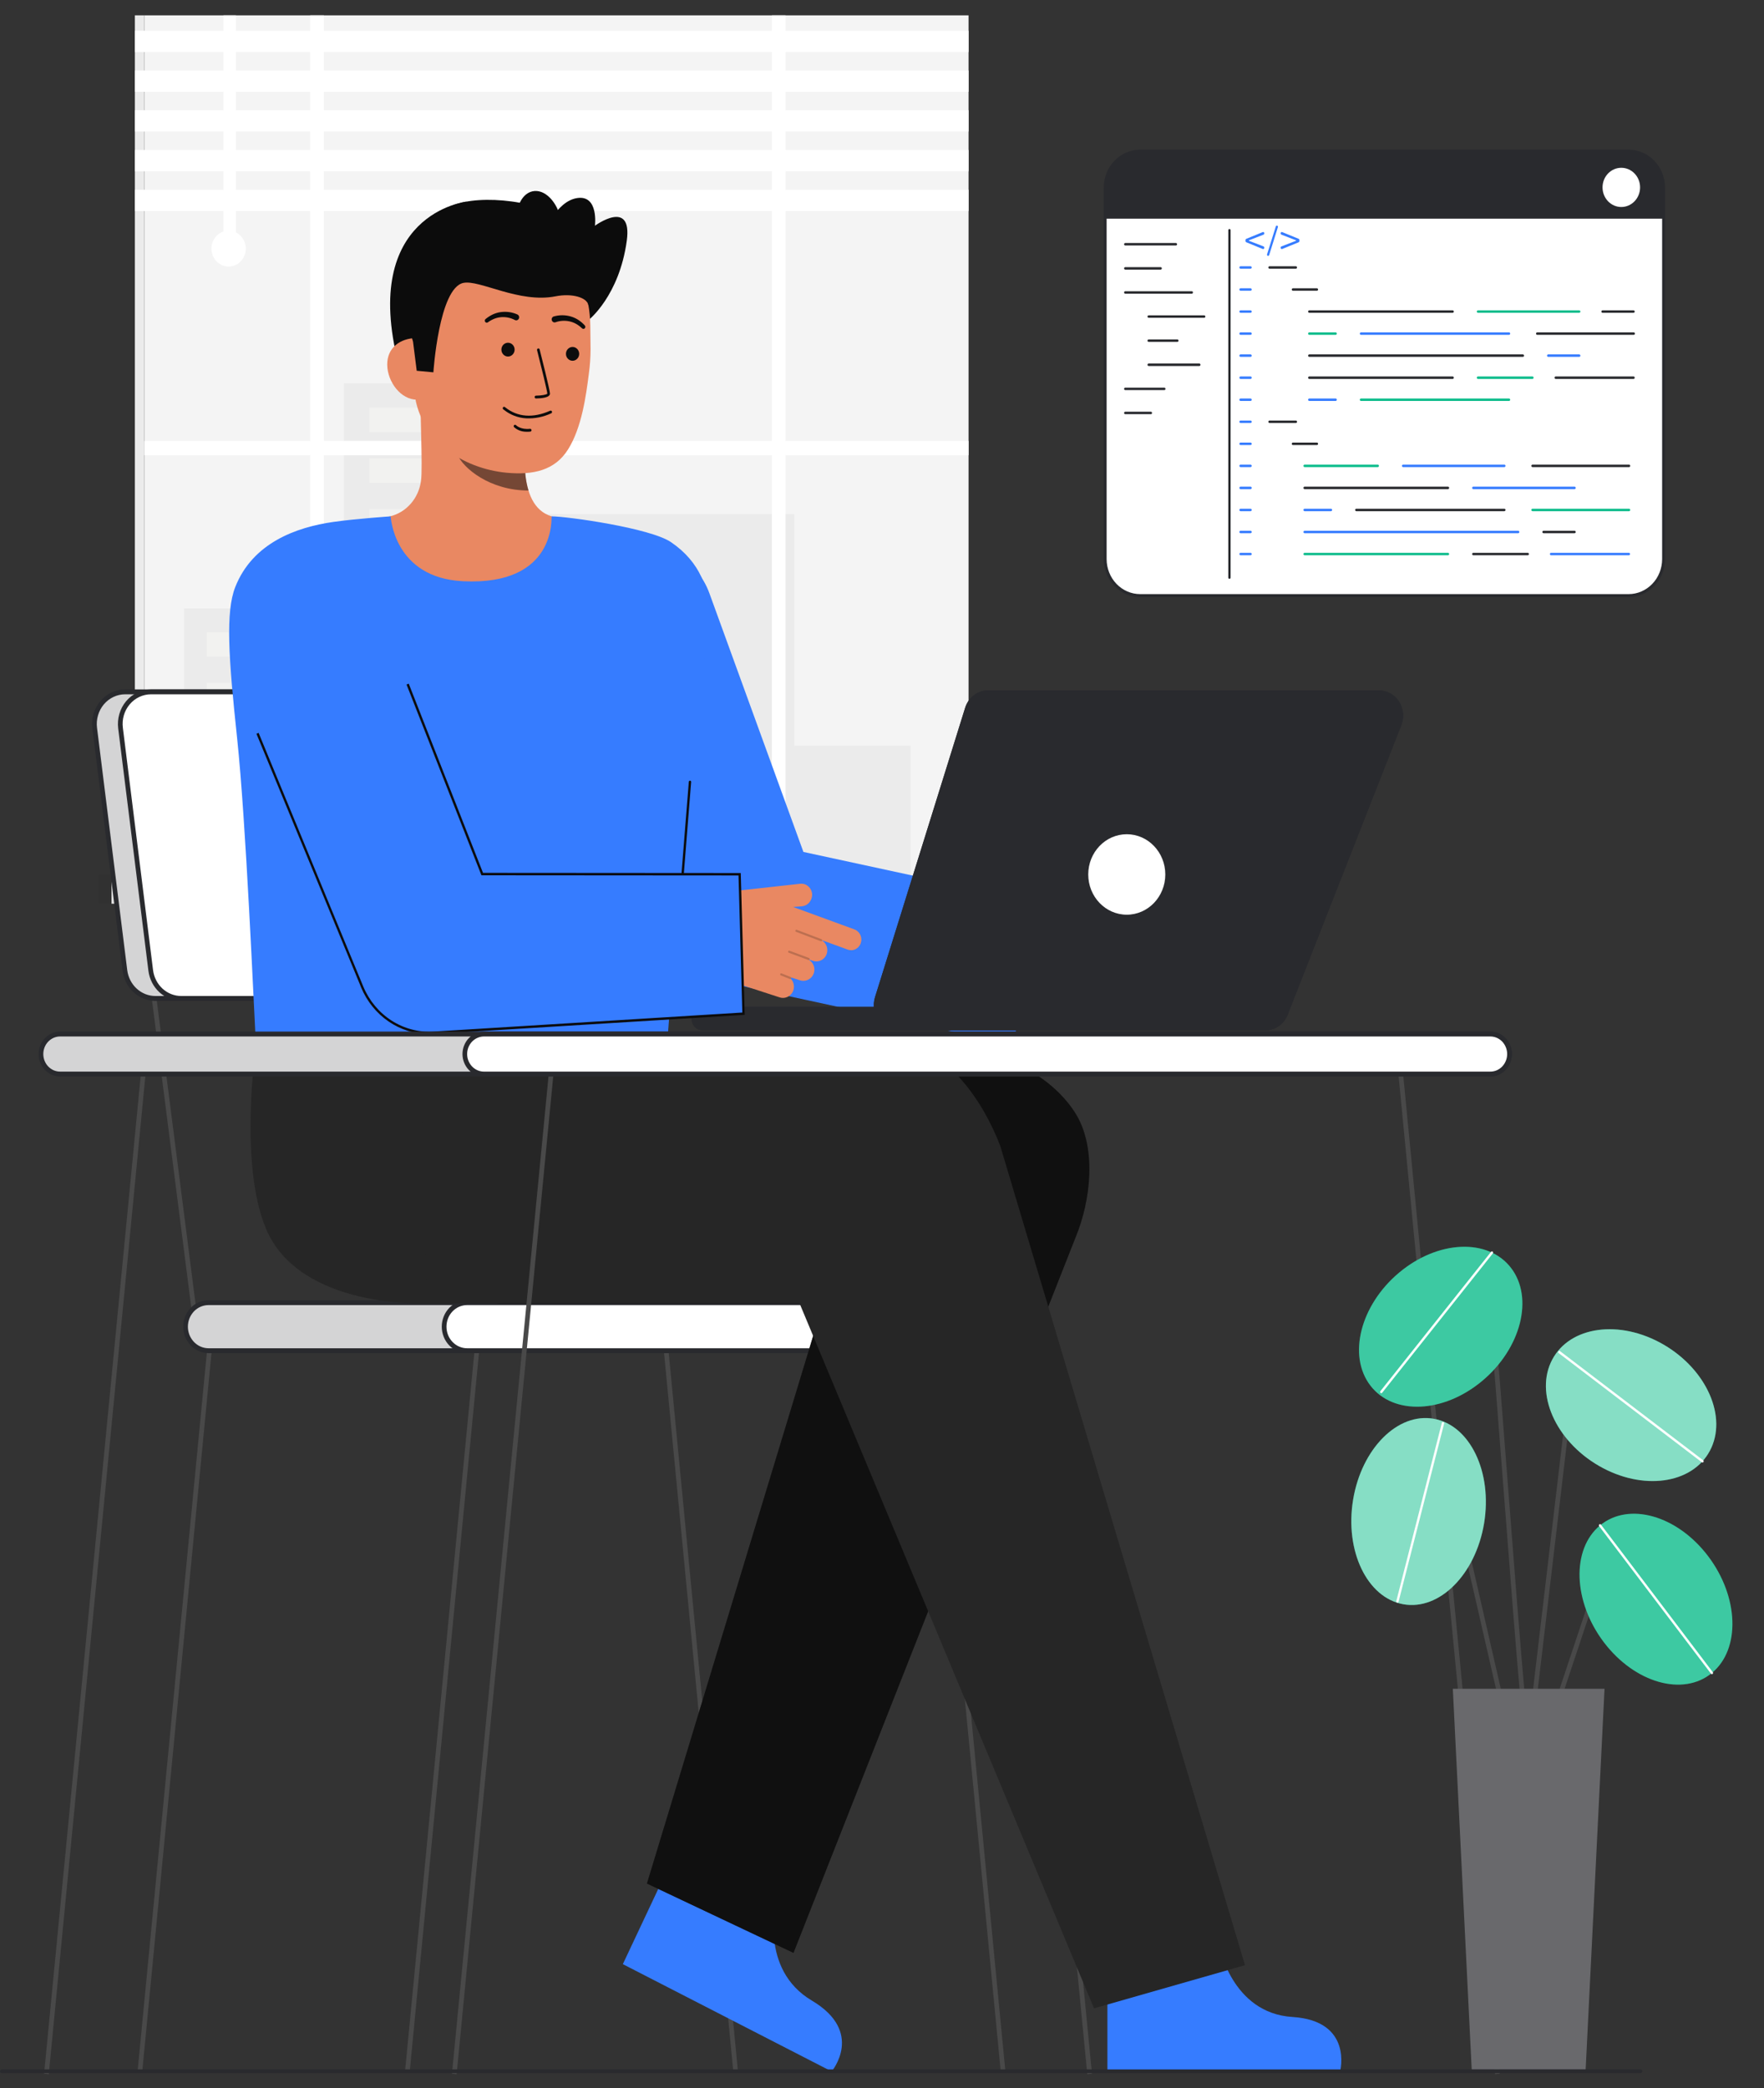<svg width="60" height="71" viewBox="0 0 60 71" fill="none" xmlns="http://www.w3.org/2000/svg">
<rect x="0" y="0" width="60" height="71" fill="#333333" stroke="none"/>
<path d="M55.395 20.252L38.781 20.252C38.465 20.252 38.162 20.121 37.939 19.888C37.716 19.654 37.59 19.338 37.59 19.009V6.384C37.59 6.054 37.716 5.738 37.939 5.505C38.162 5.272 38.465 5.141 38.78 5.141L55.395 5.141C55.711 5.141 56.013 5.272 56.237 5.505C56.46 5.738 56.585 6.054 56.585 6.384V19.009C56.585 19.338 56.46 19.654 56.236 19.888C56.013 20.121 55.71 20.252 55.395 20.252Z" fill="white"/>
<path d="M37.541 19.009V6.383C37.541 6.04 37.671 5.711 37.904 5.468C38.136 5.226 38.452 5.089 38.78 5.089H55.395C55.724 5.089 56.039 5.226 56.272 5.468C56.504 5.711 56.635 6.04 56.635 6.383V19.009C56.635 19.179 56.603 19.347 56.541 19.504C56.478 19.661 56.387 19.804 56.272 19.924C56.157 20.044 56.02 20.14 55.869 20.205C55.719 20.27 55.557 20.303 55.395 20.303H38.781C38.618 20.303 38.457 20.27 38.306 20.205C38.156 20.14 38.019 20.044 37.904 19.924C37.789 19.804 37.697 19.661 37.635 19.504C37.573 19.347 37.541 19.179 37.541 19.009ZM38.78 5.193C38.478 5.193 38.188 5.319 37.974 5.542C37.76 5.765 37.64 6.068 37.64 6.383V19.009C37.64 19.325 37.761 19.628 37.974 19.851C38.188 20.074 38.479 20.2 38.781 20.2H55.395C55.697 20.2 55.987 20.074 56.201 19.851C56.415 19.628 56.535 19.325 56.535 19.009V6.383C56.535 6.068 56.415 5.765 56.202 5.542C55.988 5.318 55.698 5.193 55.395 5.193H38.78Z" fill="#292A2E"/>
<path d="M37.59 6.383V7.435H56.585V6.383C56.585 6.054 56.46 5.738 56.236 5.505C56.013 5.272 55.711 5.141 55.395 5.141H38.78C38.624 5.141 38.469 5.173 38.325 5.236C38.181 5.298 38.049 5.389 37.939 5.505C37.828 5.62 37.741 5.757 37.681 5.908C37.621 6.059 37.59 6.22 37.59 6.383Z" fill="#292A2E"/>
<path d="M44.077 9.136H43.181C43.17 9.136 43.16 9.131 43.153 9.124C43.145 9.116 43.141 9.105 43.141 9.094C43.141 9.083 43.145 9.073 43.153 9.065C43.16 9.057 43.17 9.053 43.181 9.053H44.077C44.088 9.053 44.098 9.057 44.105 9.065C44.113 9.073 44.117 9.083 44.117 9.094C44.117 9.105 44.113 9.116 44.105 9.124C44.098 9.131 44.088 9.136 44.077 9.136Z" fill="#292A2E"/>
<path d="M42.535 9.136H42.196C42.185 9.136 42.175 9.131 42.167 9.124C42.16 9.116 42.156 9.105 42.156 9.094C42.156 9.083 42.16 9.073 42.167 9.065C42.175 9.057 42.185 9.053 42.196 9.053H42.535C42.545 9.053 42.555 9.057 42.563 9.065C42.57 9.073 42.575 9.083 42.575 9.094C42.575 9.105 42.57 9.116 42.563 9.124C42.555 9.131 42.545 9.136 42.535 9.136Z" fill="#367CFF"/>
<path d="M42.535 9.885H42.196C42.185 9.885 42.175 9.881 42.167 9.873C42.16 9.865 42.156 9.855 42.156 9.844C42.156 9.833 42.16 9.822 42.167 9.814C42.175 9.806 42.185 9.802 42.196 9.802H42.535C42.545 9.802 42.555 9.806 42.563 9.814C42.57 9.822 42.575 9.833 42.575 9.844C42.575 9.855 42.57 9.865 42.563 9.873C42.555 9.881 42.545 9.885 42.535 9.885Z" fill="#367CFF"/>
<path d="M42.535 10.635H42.196C42.185 10.635 42.175 10.63 42.167 10.622C42.16 10.615 42.156 10.604 42.156 10.593C42.156 10.582 42.16 10.572 42.167 10.564C42.175 10.556 42.185 10.552 42.196 10.552H42.535C42.545 10.552 42.555 10.556 42.563 10.564C42.57 10.572 42.575 10.582 42.575 10.593C42.575 10.604 42.57 10.615 42.563 10.622C42.555 10.63 42.545 10.635 42.535 10.635Z" fill="#367CFF"/>
<path d="M42.535 11.384H42.196C42.185 11.384 42.175 11.38 42.167 11.372C42.16 11.364 42.156 11.354 42.156 11.342C42.156 11.332 42.16 11.321 42.167 11.313C42.175 11.305 42.185 11.301 42.196 11.301H42.535C42.545 11.301 42.555 11.305 42.563 11.313C42.57 11.321 42.575 11.332 42.575 11.342C42.575 11.354 42.57 11.364 42.563 11.372C42.555 11.38 42.545 11.384 42.535 11.384Z" fill="#367CFF"/>
<path d="M42.535 12.133H42.196C42.185 12.133 42.175 12.129 42.167 12.121C42.16 12.114 42.156 12.103 42.156 12.092C42.156 12.081 42.16 12.07 42.167 12.063C42.175 12.055 42.185 12.05 42.196 12.05H42.535C42.545 12.05 42.555 12.055 42.563 12.063C42.57 12.07 42.575 12.081 42.575 12.092C42.575 12.103 42.57 12.114 42.563 12.121C42.555 12.129 42.545 12.133 42.535 12.133Z" fill="#367CFF"/>
<path d="M42.535 12.883H42.196C42.185 12.883 42.175 12.879 42.167 12.871C42.16 12.863 42.156 12.852 42.156 12.841C42.156 12.83 42.16 12.82 42.167 12.812C42.175 12.804 42.185 12.8 42.196 12.8H42.535C42.545 12.8 42.555 12.804 42.563 12.812C42.57 12.82 42.575 12.83 42.575 12.841C42.575 12.852 42.57 12.863 42.563 12.871C42.555 12.879 42.545 12.883 42.535 12.883Z" fill="#367CFF"/>
<path d="M42.535 13.632H42.196C42.185 13.632 42.175 13.628 42.167 13.62C42.16 13.612 42.156 13.602 42.156 13.591C42.156 13.58 42.16 13.569 42.167 13.561C42.175 13.554 42.185 13.549 42.196 13.549H42.535C42.545 13.549 42.555 13.554 42.563 13.561C42.57 13.569 42.575 13.58 42.575 13.591C42.575 13.602 42.57 13.612 42.563 13.62C42.555 13.628 42.545 13.632 42.535 13.632Z" fill="#367CFF"/>
<path d="M42.535 14.382H42.196C42.185 14.382 42.175 14.377 42.167 14.37C42.16 14.362 42.156 14.351 42.156 14.34C42.156 14.329 42.16 14.319 42.167 14.311C42.175 14.303 42.185 14.299 42.196 14.299H42.535C42.545 14.299 42.555 14.303 42.563 14.311C42.57 14.319 42.575 14.329 42.575 14.34C42.575 14.351 42.57 14.362 42.563 14.37C42.555 14.377 42.545 14.382 42.535 14.382Z" fill="#367CFF"/>
<path d="M42.535 15.131H42.196C42.185 15.131 42.175 15.127 42.167 15.119C42.16 15.111 42.156 15.101 42.156 15.09C42.156 15.079 42.16 15.068 42.167 15.06C42.175 15.053 42.185 15.048 42.196 15.048H42.535C42.545 15.048 42.555 15.053 42.563 15.06C42.57 15.068 42.575 15.079 42.575 15.09C42.575 15.101 42.57 15.111 42.563 15.119C42.555 15.127 42.545 15.131 42.535 15.131Z" fill="#367CFF"/>
<path d="M42.535 15.881H42.196C42.185 15.881 42.175 15.876 42.167 15.868C42.16 15.861 42.156 15.85 42.156 15.839C42.156 15.828 42.16 15.818 42.167 15.81C42.175 15.802 42.185 15.798 42.196 15.798H42.535C42.545 15.798 42.555 15.802 42.563 15.81C42.57 15.818 42.575 15.828 42.575 15.839C42.575 15.85 42.57 15.861 42.563 15.868C42.555 15.876 42.545 15.881 42.535 15.881Z" fill="#367CFF"/>
<path d="M42.535 16.63H42.196C42.185 16.63 42.175 16.626 42.167 16.618C42.16 16.61 42.156 16.6 42.156 16.589C42.156 16.578 42.16 16.567 42.167 16.559C42.175 16.551 42.185 16.547 42.196 16.547H42.535C42.545 16.547 42.555 16.551 42.563 16.559C42.57 16.567 42.575 16.578 42.575 16.589C42.575 16.6 42.57 16.61 42.563 16.618C42.555 16.626 42.545 16.63 42.535 16.63Z" fill="#367CFF"/>
<path d="M42.535 17.38H42.196C42.185 17.38 42.175 17.375 42.167 17.367C42.16 17.36 42.156 17.349 42.156 17.338C42.156 17.327 42.16 17.317 42.167 17.309C42.175 17.301 42.185 17.297 42.196 17.297H42.535C42.545 17.297 42.555 17.301 42.563 17.309C42.57 17.317 42.575 17.327 42.575 17.338C42.575 17.349 42.57 17.36 42.563 17.367C42.555 17.375 42.545 17.38 42.535 17.38Z" fill="#367CFF"/>
<path d="M42.535 18.129H42.196C42.185 18.129 42.175 18.125 42.167 18.117C42.16 18.109 42.156 18.099 42.156 18.087C42.156 18.076 42.16 18.066 42.167 18.058C42.175 18.05 42.185 18.046 42.196 18.046H42.535C42.545 18.046 42.555 18.05 42.563 18.058C42.57 18.066 42.575 18.076 42.575 18.087C42.575 18.099 42.57 18.109 42.563 18.117C42.555 18.125 42.545 18.129 42.535 18.129Z" fill="#367CFF"/>
<path d="M42.535 18.879H42.196C42.185 18.879 42.175 18.874 42.167 18.866C42.16 18.859 42.156 18.848 42.156 18.837C42.156 18.826 42.16 18.815 42.167 18.808C42.175 18.8 42.185 18.796 42.196 18.796H42.535C42.545 18.796 42.555 18.8 42.563 18.808C42.57 18.815 42.575 18.826 42.575 18.837C42.575 18.848 42.57 18.859 42.563 18.866C42.555 18.874 42.545 18.879 42.535 18.879Z" fill="#367CFF"/>
<path d="M44.794 9.885H43.977C43.966 9.885 43.956 9.881 43.949 9.873C43.941 9.865 43.937 9.855 43.937 9.844C43.937 9.833 43.941 9.822 43.949 9.814C43.956 9.806 43.966 9.802 43.977 9.802H44.794C44.804 9.802 44.814 9.806 44.822 9.814C44.829 9.822 44.833 9.833 44.833 9.844C44.833 9.855 44.829 9.865 44.822 9.873C44.814 9.881 44.804 9.885 44.794 9.885Z" fill="#292A2E"/>
<path d="M44.077 14.382H43.181C43.17 14.382 43.16 14.377 43.153 14.37C43.145 14.362 43.141 14.351 43.141 14.34C43.141 14.329 43.145 14.319 43.153 14.311C43.16 14.303 43.17 14.299 43.181 14.299H44.077C44.088 14.299 44.098 14.303 44.105 14.311C44.113 14.319 44.117 14.329 44.117 14.34C44.117 14.351 44.113 14.362 44.105 14.37C44.098 14.377 44.088 14.382 44.077 14.382Z" fill="#292A2E"/>
<path d="M44.794 15.131H43.977C43.966 15.131 43.956 15.127 43.949 15.119C43.941 15.111 43.937 15.101 43.937 15.09C43.937 15.079 43.941 15.068 43.949 15.06C43.956 15.053 43.966 15.048 43.977 15.048H44.794C44.804 15.048 44.814 15.053 44.822 15.06C44.829 15.068 44.833 15.079 44.833 15.09C44.833 15.101 44.829 15.111 44.822 15.119C44.814 15.127 44.804 15.131 44.794 15.131Z" fill="#292A2E"/>
<path d="M49.41 10.635H44.534C44.523 10.635 44.513 10.63 44.506 10.622C44.498 10.615 44.494 10.604 44.494 10.593C44.494 10.582 44.498 10.572 44.506 10.564C44.513 10.556 44.523 10.552 44.534 10.552H49.41C49.42 10.552 49.431 10.556 49.438 10.564C49.446 10.572 49.45 10.582 49.45 10.593C49.45 10.604 49.446 10.615 49.438 10.622C49.431 10.63 49.42 10.635 49.41 10.635Z" fill="#292A2E"/>
<path d="M53.715 10.635H50.272C50.261 10.635 50.251 10.63 50.244 10.622C50.236 10.615 50.232 10.604 50.232 10.593C50.232 10.582 50.236 10.572 50.244 10.564C50.251 10.556 50.261 10.552 50.272 10.552H53.715C53.725 10.552 53.736 10.556 53.743 10.564C53.751 10.572 53.755 10.582 53.755 10.593C53.755 10.604 53.751 10.615 53.743 10.622C53.736 10.63 53.725 10.635 53.715 10.635Z" fill="#0CBC8B"/>
<path d="M55.563 10.635H54.508C54.497 10.635 54.487 10.63 54.479 10.622C54.472 10.615 54.468 10.604 54.468 10.593C54.468 10.582 54.472 10.572 54.479 10.564C54.487 10.556 54.497 10.552 54.508 10.552H55.563C55.574 10.552 55.584 10.556 55.591 10.564C55.599 10.572 55.603 10.582 55.603 10.593C55.603 10.604 55.599 10.615 55.591 10.622C55.584 10.63 55.574 10.635 55.563 10.635Z" fill="#292A2E"/>
<path d="M51.798 12.133H44.534C44.523 12.133 44.513 12.129 44.506 12.121C44.498 12.114 44.494 12.103 44.494 12.092C44.494 12.081 44.498 12.07 44.506 12.063C44.513 12.055 44.523 12.05 44.534 12.05H51.798C51.808 12.05 51.819 12.055 51.826 12.063C51.833 12.07 51.838 12.081 51.838 12.092C51.838 12.103 51.833 12.114 51.826 12.121C51.819 12.129 51.808 12.133 51.798 12.133Z" fill="#292A2E"/>
<path d="M53.715 12.133H52.66C52.649 12.133 52.639 12.129 52.632 12.121C52.624 12.114 52.62 12.103 52.62 12.092C52.62 12.081 52.624 12.07 52.632 12.063C52.639 12.055 52.649 12.05 52.66 12.05H53.715C53.726 12.05 53.736 12.055 53.743 12.063C53.751 12.07 53.755 12.081 53.755 12.092C53.755 12.103 53.751 12.114 53.743 12.121C53.736 12.129 53.726 12.133 53.715 12.133Z" fill="#367CFF"/>
<path d="M45.43 11.384H44.534C44.523 11.384 44.513 11.38 44.506 11.372C44.498 11.364 44.494 11.354 44.494 11.342C44.494 11.332 44.498 11.321 44.506 11.313C44.513 11.305 44.523 11.301 44.534 11.301H45.43C45.441 11.301 45.451 11.305 45.458 11.313C45.466 11.321 45.47 11.332 45.47 11.342C45.47 11.354 45.466 11.364 45.458 11.372C45.451 11.38 45.441 11.384 45.43 11.384Z" fill="#0CBC8B"/>
<path d="M51.327 11.384H46.292C46.282 11.384 46.272 11.38 46.264 11.372C46.257 11.364 46.252 11.354 46.252 11.342C46.252 11.332 46.257 11.321 46.264 11.313C46.272 11.305 46.282 11.301 46.292 11.301H51.327C51.338 11.301 51.348 11.305 51.355 11.313C51.363 11.321 51.367 11.332 51.367 11.342C51.367 11.354 51.363 11.364 51.355 11.372C51.348 11.38 51.338 11.384 51.327 11.384Z" fill="#367CFF"/>
<path d="M55.57 11.384H52.286C52.275 11.384 52.265 11.38 52.258 11.372C52.25 11.364 52.246 11.354 52.246 11.342C52.246 11.332 52.25 11.321 52.258 11.313C52.265 11.305 52.275 11.301 52.286 11.301H55.57C55.58 11.301 55.59 11.305 55.598 11.313C55.605 11.321 55.61 11.332 55.61 11.342C55.61 11.354 55.605 11.364 55.598 11.372C55.59 11.38 55.58 11.384 55.57 11.384H55.57Z" fill="#292A2E"/>
<path d="M49.41 12.883H44.534C44.523 12.883 44.513 12.879 44.506 12.871C44.498 12.863 44.494 12.852 44.494 12.841C44.494 12.83 44.498 12.82 44.506 12.812C44.513 12.804 44.523 12.8 44.534 12.8H49.41C49.42 12.8 49.431 12.804 49.438 12.812C49.446 12.82 49.45 12.83 49.45 12.841C49.45 12.852 49.446 12.863 49.438 12.871C49.431 12.879 49.42 12.883 49.41 12.883Z" fill="#292A2E"/>
<path d="M52.123 12.883H50.272C50.261 12.883 50.251 12.879 50.244 12.871C50.236 12.863 50.232 12.852 50.232 12.841C50.232 12.83 50.236 12.82 50.244 12.812C50.251 12.804 50.261 12.8 50.272 12.8H52.123C52.134 12.8 52.144 12.804 52.151 12.812C52.159 12.82 52.163 12.83 52.163 12.841C52.163 12.852 52.159 12.863 52.151 12.871C52.144 12.879 52.134 12.883 52.123 12.883Z" fill="#0CBC8B"/>
<path d="M55.563 12.883H52.916C52.905 12.883 52.895 12.879 52.887 12.871C52.88 12.863 52.876 12.852 52.876 12.841C52.876 12.83 52.88 12.82 52.887 12.812C52.895 12.804 52.905 12.8 52.916 12.8H55.563C55.573 12.8 55.584 12.804 55.591 12.812C55.598 12.82 55.603 12.83 55.603 12.841C55.603 12.852 55.598 12.863 55.591 12.871C55.584 12.879 55.573 12.883 55.563 12.883Z" fill="#292A2E"/>
<path d="M45.43 13.632H44.534C44.523 13.632 44.513 13.628 44.506 13.62C44.498 13.612 44.494 13.602 44.494 13.591C44.494 13.58 44.498 13.569 44.506 13.561C44.513 13.554 44.523 13.549 44.534 13.549H45.43C45.441 13.549 45.451 13.554 45.458 13.561C45.466 13.569 45.47 13.58 45.47 13.591C45.47 13.602 45.466 13.612 45.458 13.62C45.451 13.628 45.441 13.632 45.43 13.632Z" fill="#367CFF"/>
<path d="M51.327 13.632H46.292C46.282 13.632 46.272 13.628 46.264 13.62C46.257 13.612 46.252 13.602 46.252 13.591C46.252 13.58 46.257 13.569 46.264 13.561C46.272 13.554 46.282 13.549 46.292 13.549H51.327C51.338 13.549 51.348 13.554 51.355 13.561C51.363 13.569 51.367 13.58 51.367 13.591C51.367 13.602 51.363 13.612 51.355 13.62C51.348 13.628 51.338 13.632 51.327 13.632Z" fill="#0CBC8B"/>
<path d="M49.251 16.63H44.375C44.364 16.63 44.354 16.626 44.347 16.618C44.339 16.61 44.335 16.6 44.335 16.589C44.335 16.578 44.339 16.567 44.347 16.559C44.354 16.551 44.364 16.547 44.375 16.547H49.251C49.261 16.547 49.272 16.551 49.279 16.559C49.286 16.567 49.291 16.578 49.291 16.589C49.291 16.6 49.286 16.61 49.279 16.618C49.272 16.626 49.261 16.63 49.251 16.63Z" fill="#292A2E"/>
<path d="M53.556 16.63H50.113C50.102 16.63 50.092 16.626 50.084 16.618C50.077 16.61 50.073 16.6 50.073 16.589C50.073 16.578 50.077 16.567 50.084 16.559C50.092 16.551 50.102 16.547 50.113 16.547H53.556C53.566 16.547 53.577 16.551 53.584 16.559C53.591 16.567 53.596 16.578 53.596 16.589C53.596 16.6 53.591 16.61 53.584 16.618C53.577 16.626 53.566 16.63 53.556 16.63Z" fill="#367CFF"/>
<path d="M46.863 15.881H44.375C44.364 15.881 44.354 15.876 44.347 15.868C44.339 15.861 44.335 15.85 44.335 15.839C44.335 15.828 44.339 15.818 44.347 15.81C44.354 15.802 44.364 15.798 44.375 15.798H46.863C46.873 15.798 46.884 15.802 46.891 15.81C46.899 15.818 46.903 15.828 46.903 15.839C46.903 15.85 46.899 15.861 46.891 15.868C46.884 15.876 46.873 15.881 46.863 15.881Z" fill="#0CBC8B"/>
<path d="M51.168 15.881H47.725C47.714 15.881 47.704 15.876 47.697 15.868C47.689 15.861 47.685 15.85 47.685 15.839C47.685 15.828 47.689 15.818 47.697 15.81C47.704 15.802 47.714 15.798 47.725 15.798H51.168C51.179 15.798 51.189 15.802 51.196 15.81C51.204 15.818 51.208 15.828 51.208 15.839C51.208 15.85 51.204 15.861 51.196 15.868C51.189 15.876 51.179 15.881 51.168 15.881Z" fill="#367CFF"/>
<path d="M55.411 15.881H52.127C52.116 15.881 52.106 15.876 52.098 15.868C52.091 15.861 52.087 15.85 52.087 15.839C52.087 15.828 52.091 15.818 52.098 15.81C52.106 15.802 52.116 15.798 52.127 15.798H55.411C55.421 15.798 55.431 15.802 55.439 15.81C55.446 15.818 55.45 15.828 55.45 15.839C55.45 15.85 55.446 15.861 55.439 15.868C55.431 15.876 55.421 15.881 55.411 15.881H55.411Z" fill="#292A2E"/>
<path d="M51.639 18.129H44.375C44.364 18.129 44.354 18.125 44.347 18.117C44.339 18.109 44.335 18.099 44.335 18.088C44.335 18.077 44.339 18.066 44.347 18.058C44.354 18.05 44.364 18.046 44.375 18.046H51.639C51.649 18.046 51.659 18.05 51.667 18.058C51.674 18.066 51.678 18.077 51.678 18.088C51.678 18.099 51.674 18.109 51.667 18.117C51.659 18.125 51.649 18.129 51.639 18.129Z" fill="#367CFF"/>
<path d="M53.556 18.129H52.501C52.49 18.129 52.48 18.125 52.472 18.117C52.465 18.109 52.461 18.099 52.461 18.088C52.461 18.077 52.465 18.066 52.472 18.058C52.48 18.05 52.49 18.046 52.501 18.046H53.556C53.566 18.046 53.577 18.05 53.584 18.058C53.592 18.066 53.596 18.077 53.596 18.088C53.596 18.099 53.592 18.109 53.584 18.117C53.577 18.125 53.566 18.129 53.556 18.129Z" fill="#292A2E"/>
<path d="M45.271 17.38H44.375C44.364 17.38 44.354 17.375 44.347 17.367C44.339 17.36 44.335 17.349 44.335 17.338C44.335 17.327 44.339 17.317 44.347 17.309C44.354 17.301 44.364 17.297 44.375 17.297H45.271C45.282 17.297 45.292 17.301 45.299 17.309C45.307 17.317 45.311 17.327 45.311 17.338C45.311 17.349 45.307 17.36 45.299 17.367C45.292 17.375 45.282 17.38 45.271 17.38Z" fill="#367CFF"/>
<path d="M51.168 17.38H46.133C46.122 17.38 46.112 17.375 46.105 17.367C46.097 17.36 46.093 17.349 46.093 17.338C46.093 17.327 46.097 17.317 46.105 17.309C46.112 17.301 46.122 17.297 46.133 17.297H51.168C51.178 17.297 51.189 17.301 51.196 17.309C51.204 17.317 51.208 17.327 51.208 17.338C51.208 17.349 51.204 17.36 51.196 17.367C51.189 17.375 51.178 17.38 51.168 17.38Z" fill="#292A2E"/>
<path d="M55.411 17.38H52.127C52.116 17.38 52.106 17.375 52.098 17.367C52.091 17.36 52.087 17.349 52.087 17.338C52.087 17.327 52.091 17.317 52.098 17.309C52.106 17.301 52.116 17.297 52.127 17.297H55.411C55.421 17.297 55.431 17.301 55.439 17.309C55.446 17.317 55.45 17.327 55.45 17.338C55.45 17.349 55.446 17.36 55.439 17.367C55.431 17.375 55.421 17.38 55.411 17.38H55.411Z" fill="#0CBC8B"/>
<path d="M49.251 18.879H44.375C44.364 18.879 44.354 18.874 44.347 18.866C44.339 18.859 44.335 18.848 44.335 18.837C44.335 18.826 44.339 18.815 44.347 18.808C44.354 18.8 44.364 18.796 44.375 18.796H49.251C49.261 18.796 49.272 18.8 49.279 18.808C49.286 18.815 49.291 18.826 49.291 18.837C49.291 18.848 49.286 18.859 49.279 18.866C49.272 18.874 49.261 18.879 49.251 18.879Z" fill="#0CBC8B"/>
<path d="M51.964 18.879H50.113C50.102 18.879 50.092 18.874 50.084 18.866C50.077 18.859 50.073 18.848 50.073 18.837C50.073 18.826 50.077 18.815 50.084 18.808C50.092 18.8 50.102 18.796 50.113 18.796H51.964C51.974 18.796 51.985 18.8 51.992 18.808C51.999 18.815 52.004 18.826 52.004 18.837C52.004 18.848 51.999 18.859 51.992 18.866C51.985 18.874 51.974 18.879 51.964 18.879Z" fill="#292A2E"/>
<path d="M55.404 18.879H52.756C52.746 18.879 52.736 18.874 52.728 18.866C52.721 18.859 52.717 18.848 52.717 18.837C52.717 18.826 52.721 18.815 52.728 18.808C52.736 18.8 52.746 18.796 52.756 18.796H55.404C55.414 18.796 55.424 18.8 55.432 18.808C55.439 18.815 55.444 18.826 55.444 18.837C55.444 18.848 55.439 18.859 55.432 18.866C55.424 18.874 55.414 18.879 55.404 18.879Z" fill="#367CFF"/>
<path d="M41.817 19.68C41.807 19.68 41.797 19.676 41.789 19.668C41.782 19.661 41.778 19.65 41.778 19.639V7.827C41.778 7.816 41.782 7.806 41.789 7.798C41.797 7.79 41.807 7.786 41.817 7.786C41.828 7.786 41.838 7.79 41.846 7.798C41.853 7.806 41.857 7.816 41.857 7.827V19.639C41.857 19.65 41.853 19.661 41.846 19.668C41.838 19.676 41.828 19.68 41.817 19.68Z" fill="#292A2E"/>
<path d="M55.146 7.038C55.499 7.038 55.785 6.739 55.785 6.371C55.785 6.003 55.499 5.705 55.146 5.705C54.793 5.705 54.508 6.003 54.508 6.371C54.508 6.739 54.793 7.038 55.146 7.038Z" fill="white"/>
<path d="M39.997 8.346H38.274C38.263 8.346 38.253 8.342 38.245 8.334C38.238 8.326 38.234 8.316 38.234 8.305C38.234 8.294 38.238 8.283 38.245 8.275C38.253 8.268 38.263 8.263 38.274 8.263H39.997C40.008 8.263 40.018 8.268 40.025 8.275C40.033 8.283 40.037 8.294 40.037 8.305C40.037 8.316 40.033 8.326 40.025 8.334C40.018 8.342 40.008 8.346 39.997 8.346Z" fill="#292A2E"/>
<path d="M39.478 9.166H38.274C38.263 9.166 38.253 9.161 38.245 9.154C38.238 9.146 38.234 9.135 38.234 9.124C38.234 9.113 38.238 9.103 38.245 9.095C38.253 9.087 38.263 9.083 38.274 9.083H39.478C39.488 9.083 39.498 9.087 39.506 9.095C39.514 9.103 39.518 9.113 39.518 9.124C39.518 9.135 39.514 9.146 39.506 9.154C39.498 9.161 39.488 9.166 39.478 9.166Z" fill="#292A2E"/>
<path d="M40.537 9.985H38.274C38.263 9.985 38.253 9.981 38.245 9.973C38.238 9.965 38.234 9.955 38.234 9.944C38.234 9.933 38.238 9.922 38.245 9.914C38.253 9.906 38.263 9.902 38.274 9.902H40.537C40.547 9.902 40.557 9.906 40.565 9.914C40.572 9.922 40.577 9.933 40.577 9.944C40.577 9.955 40.572 9.965 40.565 9.973C40.557 9.981 40.547 9.985 40.537 9.985Z" fill="#292A2E"/>
<path d="M40.959 10.805H39.07C39.059 10.805 39.049 10.8 39.042 10.792C39.034 10.785 39.03 10.774 39.03 10.763C39.03 10.752 39.034 10.742 39.042 10.734C39.049 10.726 39.059 10.722 39.07 10.722H40.959C40.97 10.722 40.98 10.726 40.987 10.734C40.995 10.742 40.999 10.752 40.999 10.763C40.999 10.774 40.995 10.785 40.987 10.792C40.98 10.8 40.97 10.805 40.959 10.805Z" fill="#292A2E"/>
<path d="M40.046 11.624H39.07C39.059 11.624 39.049 11.62 39.042 11.612C39.034 11.604 39.03 11.594 39.03 11.582C39.03 11.572 39.034 11.561 39.042 11.553C39.049 11.545 39.059 11.541 39.07 11.541H40.046C40.056 11.541 40.066 11.545 40.074 11.553C40.081 11.561 40.086 11.572 40.086 11.582C40.086 11.594 40.081 11.604 40.074 11.612C40.066 11.62 40.056 11.624 40.046 11.624Z" fill="#292A2E"/>
<path d="M40.793 12.444H39.07C39.059 12.444 39.049 12.439 39.042 12.431C39.034 12.424 39.03 12.413 39.03 12.402C39.03 12.391 39.034 12.38 39.042 12.373C39.049 12.365 39.059 12.36 39.07 12.36H40.793C40.804 12.36 40.814 12.365 40.821 12.373C40.829 12.38 40.833 12.391 40.833 12.402C40.833 12.413 40.829 12.424 40.821 12.431C40.814 12.439 40.804 12.444 40.793 12.444Z" fill="#292A2E"/>
<path d="M39.602 13.263H38.274C38.263 13.263 38.253 13.258 38.245 13.251C38.238 13.243 38.234 13.232 38.234 13.221C38.234 13.21 38.238 13.2 38.245 13.192C38.253 13.184 38.263 13.18 38.274 13.18H39.602C39.613 13.18 39.623 13.184 39.631 13.192C39.638 13.2 39.642 13.21 39.642 13.221C39.642 13.232 39.638 13.243 39.631 13.251C39.623 13.258 39.613 13.263 39.602 13.263Z" fill="#292A2E"/>
<path d="M39.146 14.082H38.274C38.263 14.082 38.253 14.078 38.245 14.07C38.238 14.062 38.234 14.052 38.234 14.041C38.234 14.03 38.238 14.019 38.245 14.011C38.253 14.004 38.263 13.999 38.274 13.999H39.146C39.156 13.999 39.166 14.004 39.174 14.011C39.181 14.019 39.185 14.03 39.185 14.041C39.185 14.052 39.181 14.062 39.174 14.07C39.166 14.078 39.156 14.082 39.146 14.082Z" fill="#292A2E"/>
<path d="M42.48 8.171V8.186L42.978 8.378C42.985 8.381 42.991 8.386 42.995 8.393C43 8.4 43.002 8.408 43.002 8.416V8.43C43.002 8.436 43.001 8.442 42.998 8.448C42.995 8.453 42.991 8.458 42.986 8.461C42.981 8.465 42.975 8.467 42.969 8.468C42.963 8.469 42.956 8.468 42.951 8.466L42.389 8.236C42.382 8.233 42.376 8.228 42.372 8.222C42.367 8.215 42.365 8.208 42.365 8.2V8.157C42.365 8.149 42.367 8.142 42.371 8.135C42.376 8.129 42.382 8.124 42.389 8.121L42.951 7.891C42.955 7.889 42.96 7.888 42.965 7.888C42.972 7.888 42.98 7.891 42.986 7.895C42.991 7.898 42.995 7.903 42.998 7.909C43.001 7.914 43.002 7.921 43.002 7.927V7.941C43.002 7.949 43 7.957 42.995 7.964C42.991 7.97 42.985 7.975 42.978 7.978L42.48 8.171Z" fill="#367CFF"/>
<path d="M43.466 7.721L43.169 8.672C43.166 8.68 43.161 8.687 43.155 8.692C43.149 8.697 43.141 8.7 43.133 8.7C43.127 8.7 43.121 8.699 43.116 8.696C43.111 8.693 43.107 8.689 43.103 8.684C43.1 8.679 43.097 8.673 43.096 8.667C43.095 8.661 43.096 8.655 43.097 8.649L43.395 7.699C43.397 7.691 43.402 7.683 43.409 7.678C43.415 7.673 43.423 7.671 43.431 7.67C43.437 7.67 43.443 7.672 43.448 7.675C43.453 7.677 43.458 7.681 43.461 7.686C43.464 7.691 43.467 7.697 43.468 7.703C43.469 7.709 43.468 7.715 43.466 7.721Z" fill="#367CFF"/>
<path d="M44.198 8.157V8.2C44.198 8.207 44.196 8.215 44.191 8.222C44.187 8.228 44.181 8.233 44.175 8.236L43.612 8.466C43.606 8.468 43.6 8.469 43.594 8.468C43.588 8.467 43.582 8.465 43.578 8.461C43.572 8.458 43.568 8.453 43.565 8.448C43.562 8.442 43.561 8.436 43.561 8.43V8.416C43.561 8.408 43.563 8.4 43.568 8.393C43.572 8.386 43.578 8.381 43.586 8.378L44.083 8.186V8.171L43.586 7.978C43.578 7.975 43.572 7.97 43.567 7.964C43.563 7.957 43.561 7.949 43.561 7.941V7.927C43.561 7.921 43.562 7.914 43.565 7.909C43.568 7.903 43.572 7.898 43.578 7.895C43.584 7.891 43.591 7.888 43.598 7.888C43.603 7.888 43.607 7.889 43.612 7.891L44.175 8.121C44.181 8.124 44.187 8.129 44.191 8.135C44.196 8.142 44.198 8.149 44.198 8.157Z" fill="#367CFF"/>
<path d="M32.944 0.522H4.909V29.788H32.944V0.522Z" fill="#F4F4F4"/>
<path d="M4.909 0.522H4.588V29.788H4.909V0.522Z" fill="#F4F4F4"/>
<path opacity="0.05" d="M4.909 0.522H4.588V29.788H4.909V0.522Z" fill="#292A2E"/>
<path opacity="0.05" d="M11.701 20.689V13.032H17.709V17.48H27.016V25.357H30.972V29.788H27.016H26.254H6.258V20.689H11.701Z" fill="#292A2E"/>
<path opacity="0.34" d="M16.938 13.863H12.562V14.695H16.938V13.863Z" fill="#FFFFFA"/>
<path opacity="0.34" d="M16.938 15.586H12.562V16.417H16.938V15.586Z" fill="#FFFFFA"/>
<path opacity="0.34" d="M16.938 17.309H12.562V18.14H16.938V17.309Z" fill="#FFFFFA"/>
<path opacity="0.34" d="M7.84 21.496H7.033V22.327H7.84V21.496Z" fill="#FFFFFA"/>
<path opacity="0.34" d="M7.84 23.218H7.033V24.05H7.84V23.218Z" fill="#FFFFFA"/>
<path opacity="0.34" d="M7.84 24.941H7.033V25.773H7.84V24.941Z" fill="#FFFFFA"/>
<path opacity="0.34" d="M9.332 21.496H8.525V22.327H9.332V21.496Z" fill="#FFFFFA"/>
<path opacity="0.34" d="M9.332 23.218H8.525V24.05H9.332V23.218Z" fill="#FFFFFA"/>
<path opacity="0.34" d="M9.332 24.941H8.525V25.773H9.332V24.941Z" fill="#FFFFFA"/>
<path opacity="0.34" d="M10.784 21.496H9.977V22.327H10.784V21.496Z" fill="#FFFFFA"/>
<path opacity="0.34" d="M10.784 23.218H9.977V24.05H10.784V23.218Z" fill="#FFFFFA"/>
<path opacity="0.34" d="M10.784 24.941H9.977V25.773H10.784V24.941Z" fill="#FFFFFA"/>
<path d="M4.909 14.991H10.55V0.522H11.017V14.991H26.254V0.522H26.72V14.991H32.944V15.478H26.72V29.788H26.254V15.478H11.017V29.788H10.55V15.478H4.909V14.991Z" fill="white"/>
<path d="M34.061 29.752H3.792V30.726H34.061V29.752Z" fill="#F4F4F4"/>
<path opacity="0.1" d="M34.061 29.752H3.792V30.726H34.061V29.752Z" fill="#292A2E"/>
<path opacity="0.1" d="M3.792 29.752H3.355V30.726H3.792V29.752Z" fill="#292A2E"/>
<path opacity="0.1" d="M3.792 29.752H3.355V30.726H3.792V29.752Z" fill="#292A2E"/>
<path d="M4.588 1.768L32.944 1.768V1.045L4.588 1.045V1.768Z" fill="white"/>
<path d="M4.588 3.12L32.944 3.12V2.396L4.588 2.396V3.12Z" fill="white"/>
<path d="M4.588 4.472L32.944 4.472V3.748L4.588 3.748V4.472Z" fill="white"/>
<path d="M4.588 5.823L32.944 5.823V5.1L4.588 5.1V5.823Z" fill="white"/>
<path d="M4.588 7.175L32.944 7.175V6.451L4.588 6.451V7.175Z" fill="white"/>
<path d="M7.6 7.991H8.025V0.522H7.6L7.6 7.991Z" fill="white"/>
<path d="M7.776 9.063C8.098 9.063 8.36 8.791 8.36 8.454C8.36 8.117 8.098 7.845 7.776 7.845C7.454 7.845 7.192 8.117 7.192 8.454C7.192 8.791 7.454 9.063 7.776 9.063Z" fill="white"/>
<path d="M4.835 70.466L4.679 70.435L7.122 45.091L7.278 45.122L4.835 70.466Z" fill="#494949"/>
<path d="M13.933 70.466L13.776 70.435L16.22 45.091L16.376 45.122L13.933 70.466Z" fill="#494949"/>
<path d="M34.042 70.466L34.198 70.435L31.755 45.091L31.599 45.122L34.042 70.466Z" fill="#494949"/>
<path d="M24.945 70.466L25.101 70.435L22.658 45.091L22.502 45.122L24.945 70.466Z" fill="#494949"/>
<path d="M21.704 33.937L21.547 33.959L22.974 45.118L23.132 45.096L21.704 33.937Z" fill="#494949"/>
<path d="M5.322 33.937L5.164 33.959L6.591 45.118L6.749 45.096L5.322 33.937Z" fill="#494949"/>
<path d="M23.118 44.289H7.094C6.662 44.289 6.311 44.655 6.311 45.107V45.107C6.311 45.558 6.662 45.924 7.094 45.924H23.118C23.55 45.924 23.901 45.558 23.901 45.107V45.107C23.901 44.655 23.55 44.289 23.118 44.289Z" fill="#292A2E"/>
<path opacity="0.8" d="M23.118 44.289H7.094C6.662 44.289 6.311 44.655 6.311 45.107V45.107C6.311 45.558 6.662 45.924 7.094 45.924H23.118C23.55 45.924 23.901 45.558 23.901 45.107V45.107C23.901 44.655 23.55 44.289 23.118 44.289Z" fill="white"/>
<path d="M23.118 46.007H7.094C6.981 46.007 6.869 45.983 6.764 45.938C6.659 45.893 6.564 45.827 6.484 45.743C6.404 45.66 6.341 45.56 6.297 45.451C6.254 45.342 6.232 45.225 6.232 45.107C6.232 44.988 6.254 44.871 6.297 44.762C6.341 44.653 6.404 44.554 6.484 44.47C6.564 44.386 6.659 44.32 6.764 44.275C6.869 44.23 6.981 44.206 7.094 44.206H23.118C23.231 44.206 23.343 44.23 23.448 44.275C23.553 44.32 23.648 44.386 23.728 44.47C23.808 44.554 23.871 44.653 23.915 44.762C23.958 44.871 23.98 44.988 23.98 45.107C23.98 45.225 23.958 45.342 23.915 45.451C23.871 45.56 23.808 45.66 23.728 45.743C23.648 45.827 23.553 45.893 23.448 45.938C23.343 45.983 23.231 46.007 23.118 46.007ZM7.094 44.373C7.002 44.373 6.91 44.392 6.825 44.428C6.74 44.465 6.662 44.519 6.597 44.587C6.532 44.656 6.48 44.737 6.444 44.826C6.409 44.915 6.391 45.01 6.391 45.107C6.391 45.203 6.409 45.298 6.444 45.388C6.48 45.477 6.532 45.557 6.597 45.626C6.662 45.694 6.74 45.748 6.825 45.785C6.91 45.822 7.002 45.841 7.094 45.841H23.118C23.21 45.841 23.302 45.822 23.387 45.785C23.472 45.748 23.55 45.694 23.615 45.626C23.68 45.557 23.732 45.477 23.768 45.388C23.803 45.298 23.821 45.203 23.821 45.107C23.821 45.01 23.803 44.915 23.768 44.826C23.732 44.737 23.68 44.656 23.615 44.587C23.55 44.519 23.472 44.465 23.387 44.428C23.302 44.392 23.21 44.373 23.118 44.373H7.094Z" fill="#292A2E"/>
<path d="M31.913 44.289H15.889C15.456 44.289 15.106 44.655 15.106 45.107V45.107C15.106 45.558 15.456 45.924 15.889 45.924H31.913C32.345 45.924 32.696 45.558 32.696 45.107V45.107C32.696 44.655 32.345 44.289 31.913 44.289Z" fill="white"/>
<path d="M31.913 46.007H15.889C15.775 46.007 15.663 45.983 15.559 45.938C15.454 45.893 15.359 45.827 15.279 45.743C15.199 45.66 15.135 45.56 15.092 45.451C15.049 45.342 15.026 45.225 15.026 45.107C15.026 44.988 15.049 44.871 15.092 44.762C15.135 44.653 15.199 44.554 15.279 44.47C15.359 44.386 15.454 44.32 15.559 44.275C15.663 44.23 15.775 44.206 15.889 44.206H31.913C32.026 44.206 32.138 44.23 32.243 44.275C32.347 44.32 32.442 44.386 32.523 44.47C32.603 44.554 32.666 44.653 32.709 44.762C32.753 44.871 32.775 44.988 32.775 45.107C32.775 45.225 32.753 45.342 32.709 45.451C32.666 45.56 32.603 45.66 32.523 45.743C32.442 45.827 32.347 45.893 32.243 45.938C32.138 45.983 32.026 46.007 31.913 46.007ZM15.889 44.373C15.796 44.373 15.705 44.392 15.62 44.428C15.534 44.465 15.457 44.519 15.392 44.587C15.326 44.656 15.274 44.737 15.239 44.826C15.204 44.915 15.186 45.01 15.186 45.107C15.186 45.203 15.204 45.298 15.239 45.388C15.274 45.477 15.326 45.557 15.392 45.626C15.457 45.694 15.534 45.748 15.62 45.785C15.705 45.822 15.796 45.841 15.889 45.841H31.913C32.005 45.841 32.096 45.822 32.182 45.785C32.267 45.748 32.345 45.694 32.41 45.626C32.475 45.557 32.527 45.477 32.562 45.388C32.598 45.298 32.616 45.203 32.616 45.107C32.616 45.01 32.598 44.915 32.562 44.826C32.527 44.737 32.475 44.656 32.41 44.587C32.345 44.519 32.267 44.465 32.182 44.428C32.096 44.392 32.005 44.373 31.913 44.373H15.889Z" fill="#292A2E"/>
<path d="M20.826 33.948H5.286C5.032 33.948 4.786 33.851 4.596 33.676C4.405 33.501 4.281 33.26 4.248 32.996L3.22 24.756C3.201 24.602 3.214 24.445 3.257 24.297C3.3 24.148 3.374 24.011 3.472 23.894C3.57 23.777 3.691 23.684 3.827 23.62C3.962 23.556 4.109 23.523 4.258 23.523H19.799C20.053 23.523 20.298 23.619 20.489 23.794C20.68 23.969 20.803 24.211 20.836 24.474L21.864 32.715C21.883 32.868 21.871 33.025 21.827 33.174C21.784 33.322 21.711 33.459 21.613 33.576C21.514 33.693 21.393 33.786 21.258 33.85C21.122 33.914 20.975 33.948 20.826 33.948Z" fill="#292A2E"/>
<path opacity="0.8" d="M20.826 33.948H5.286C5.032 33.948 4.786 33.851 4.596 33.676C4.405 33.501 4.281 33.26 4.248 32.996L3.22 24.756C3.201 24.602 3.214 24.445 3.257 24.297C3.3 24.148 3.374 24.011 3.472 23.894C3.57 23.777 3.691 23.684 3.827 23.62C3.962 23.556 4.109 23.523 4.258 23.523H19.799C20.053 23.523 20.298 23.619 20.489 23.794C20.68 23.969 20.803 24.211 20.836 24.474L21.864 32.715C21.883 32.868 21.871 33.025 21.827 33.174C21.784 33.322 21.711 33.459 21.613 33.576C21.514 33.693 21.393 33.786 21.258 33.85C21.122 33.914 20.975 33.948 20.826 33.948Z" fill="white"/>
<path d="M20.827 34.031H5.286C5.013 34.03 4.749 33.926 4.544 33.738C4.338 33.55 4.206 33.29 4.17 33.007L3.142 24.767C3.121 24.601 3.134 24.432 3.181 24.273C3.228 24.113 3.307 23.965 3.412 23.839C3.518 23.714 3.648 23.613 3.794 23.544C3.94 23.475 4.098 23.44 4.258 23.44H19.799C20.072 23.44 20.336 23.544 20.541 23.733C20.746 23.921 20.879 24.18 20.915 24.463L21.943 32.704C21.964 32.87 21.95 33.038 21.904 33.198C21.857 33.358 21.778 33.505 21.673 33.631C21.567 33.757 21.437 33.857 21.291 33.926C21.145 33.995 20.987 34.031 20.827 34.031ZM4.258 23.606C4.121 23.606 3.985 23.636 3.86 23.696C3.734 23.755 3.623 23.841 3.532 23.949C3.441 24.057 3.374 24.184 3.334 24.321C3.294 24.458 3.282 24.603 3.3 24.745L4.328 32.986C4.359 33.228 4.473 33.451 4.649 33.613C4.825 33.775 5.052 33.864 5.286 33.864H20.827C20.964 33.864 21.1 33.834 21.225 33.775C21.35 33.715 21.462 33.629 21.553 33.521C21.643 33.413 21.711 33.287 21.751 33.149C21.791 33.012 21.803 32.867 21.785 32.725L20.757 24.485C20.726 24.242 20.612 24.019 20.436 23.857C20.26 23.696 20.033 23.606 19.799 23.606L4.258 23.606Z" fill="#292A2E"/>
<path d="M21.705 33.948H6.165C5.911 33.948 5.665 33.851 5.474 33.676C5.284 33.501 5.16 33.26 5.127 32.996L4.099 24.756C4.08 24.602 4.092 24.445 4.136 24.297C4.179 24.148 4.252 24.011 4.35 23.894C4.449 23.777 4.57 23.684 4.705 23.62C4.841 23.556 4.988 23.523 5.137 23.523H20.677C20.931 23.523 21.177 23.619 21.368 23.794C21.559 23.969 21.682 24.211 21.715 24.474L22.743 32.715C22.762 32.868 22.75 33.025 22.706 33.174C22.663 33.322 22.59 33.459 22.491 33.576C22.393 33.693 22.272 33.786 22.137 33.85C22.001 33.914 21.854 33.948 21.705 33.948Z" fill="white"/>
<path d="M21.705 34.031H6.165C5.892 34.03 5.628 33.926 5.422 33.738C5.217 33.55 5.084 33.29 5.048 33.007L4.02 24.767C4 24.601 4.013 24.433 4.06 24.273C4.106 24.113 4.185 23.965 4.291 23.839C4.397 23.714 4.527 23.613 4.673 23.544C4.818 23.475 4.977 23.44 5.137 23.44H20.677C20.951 23.44 21.214 23.544 21.42 23.733C21.625 23.921 21.758 24.18 21.794 24.463L22.822 32.704C22.842 32.87 22.829 33.038 22.782 33.198C22.736 33.358 22.657 33.505 22.551 33.631C22.446 33.757 22.315 33.857 22.17 33.926C22.024 33.995 21.865 34.031 21.705 34.031ZM5.137 23.606C4.999 23.606 4.864 23.637 4.738 23.696C4.613 23.755 4.501 23.841 4.411 23.949C4.32 24.057 4.252 24.184 4.212 24.321C4.172 24.458 4.161 24.603 4.179 24.745L5.206 32.986C5.237 33.228 5.351 33.451 5.527 33.613C5.704 33.775 5.93 33.864 6.165 33.864H21.705C21.843 33.864 21.979 33.834 22.104 33.775C22.229 33.716 22.341 33.629 22.432 33.521C22.522 33.413 22.59 33.287 22.63 33.149C22.67 33.012 22.682 32.867 22.664 32.725L21.636 24.485C21.605 24.242 21.491 24.019 21.315 23.857C21.138 23.696 20.912 23.606 20.677 23.606L5.137 23.606Z" fill="#292A2E"/>
<path d="M33.785 35.829L33.627 35.846L36.982 70.522L37.141 70.505L33.785 35.829Z" fill="#494949"/>
<path d="M20.03 10.872C20.03 10.872 21.063 10.058 21.319 8.185C21.517 6.735 20.236 7.675 20.236 7.675C20.236 7.675 20.369 6.629 19.639 6.733C18.909 6.837 18.5 7.935 18.5 7.935" fill="#0C0C0C"/>
<path d="M15.867 6.855C15.867 6.855 12.246 7.261 13.555 12.383L13.875 12.405L14.526 12.45" fill="#0C0C0C"/>
<path d="M19.424 17.732C19.408 17.73 19.231 20.79 15.826 20.523C13.468 20.339 12.627 17.728 12.573 17.728C12.828 17.671 13.142 17.586 13.267 17.556C13.539 17.49 13.785 17.34 13.973 17.124C14.161 16.908 14.282 16.638 14.319 16.349C14.388 15.915 14.271 13.696 14.307 13.257L17.926 14.1C17.875 15.027 17.521 17.176 18.761 17.556C18.968 17.619 19.19 17.677 19.424 17.732Z" fill="#E98862"/>
<path opacity="0.52" d="M17.976 16.678C17.92 16.487 17.883 16.291 17.867 16.092C17.828 15.638 17.836 15.18 17.891 14.728C17.156 14.624 16.463 14.307 15.891 13.813C15.824 14.072 15.454 15.204 15.557 15.451C15.75 15.916 16.659 16.678 17.976 16.678Z" fill="#0C0C0C"/>
<path d="M17.23 16.073C15.802 15.939 14.093 14.997 14.069 12.974L14.046 11.149C14.022 9.126 15.02 7.472 16.844 7.448C18.669 7.424 20.053 9.046 20.078 11.069L20.087 11.877C20.086 12.154 20.067 12.431 20.029 12.706C19.936 13.433 19.791 14.539 19.318 15.286C18.872 15.992 18.142 16.158 17.23 16.073Z" fill="#E98862"/>
<path d="M17.892 14.223C18.187 14.237 18.48 14.179 18.749 14.053C18.755 14.05 18.76 14.046 18.764 14.042C18.768 14.037 18.772 14.032 18.774 14.026C18.776 14.02 18.777 14.014 18.777 14.008C18.777 14.002 18.776 13.995 18.773 13.989C18.771 13.984 18.768 13.978 18.763 13.974C18.759 13.97 18.754 13.966 18.748 13.964C18.743 13.961 18.737 13.96 18.731 13.96C18.725 13.96 18.719 13.962 18.713 13.964C18.134 14.222 17.608 14.184 17.192 13.855C17.183 13.848 17.174 13.841 17.165 13.835C17.155 13.831 17.143 13.83 17.132 13.833C17.121 13.837 17.112 13.845 17.106 13.855C17.1 13.866 17.099 13.878 17.101 13.89C17.104 13.901 17.11 13.912 17.119 13.919C17.123 13.921 17.128 13.925 17.136 13.931C17.354 14.105 17.618 14.207 17.892 14.223Z" fill="#0C0C0C"/>
<path d="M17.878 14.679C17.932 14.682 17.985 14.681 18.038 14.675C18.05 14.674 18.061 14.667 18.069 14.658C18.077 14.648 18.08 14.635 18.079 14.622C18.078 14.61 18.072 14.598 18.062 14.59C18.053 14.582 18.041 14.578 18.028 14.579C17.709 14.615 17.557 14.462 17.551 14.456C17.542 14.447 17.53 14.442 17.518 14.442C17.506 14.442 17.494 14.447 17.486 14.456C17.477 14.465 17.472 14.477 17.472 14.49C17.472 14.502 17.477 14.515 17.486 14.524C17.595 14.621 17.734 14.676 17.878 14.679Z" fill="#0C0C0C"/>
<path d="M19.475 12.266C19.599 12.266 19.7 12.161 19.7 12.031C19.7 11.902 19.599 11.796 19.475 11.796C19.351 11.796 19.25 11.902 19.25 12.031C19.25 12.161 19.351 12.266 19.475 12.266Z" fill="#0C0C0C"/>
<path d="M17.279 12.122C17.403 12.122 17.504 12.017 17.504 11.887C17.504 11.758 17.403 11.653 17.279 11.653C17.155 11.653 17.054 11.758 17.054 11.887C17.054 12.017 17.155 12.122 17.279 12.122Z" fill="#0C0C0C"/>
<path d="M14.189 13.589C13.635 13.596 13.178 12.983 13.171 12.404C13.163 11.825 13.609 11.5 14.164 11.493L14.454 11.877L14.666 13.583L14.189 13.589Z" fill="#E98862"/>
<path d="M14.741 12.659C14.741 12.659 14.928 9.796 15.759 9.619C16.313 9.502 17.656 10.322 18.9 10.074C19.444 9.966 19.961 10.106 20.014 10.375C20.034 10.481 20.373 8.954 19.521 7.795C18.843 6.873 16.622 6.612 15.612 6.915C12.815 7.752 14.049 11.619 14.049 11.619L14.174 12.606L14.741 12.659Z" fill="#0C0C0C"/>
<path d="M18.227 13.548H18.23C18.409 13.546 18.709 13.522 18.707 13.382C18.706 13.267 18.391 12.022 18.355 11.88C18.352 11.868 18.344 11.858 18.334 11.852C18.323 11.847 18.311 11.845 18.3 11.848C18.288 11.851 18.279 11.859 18.273 11.869C18.267 11.88 18.265 11.893 18.267 11.905C18.407 12.456 18.616 13.305 18.616 13.383C18.599 13.417 18.415 13.451 18.23 13.453C18.218 13.453 18.207 13.458 18.198 13.467C18.19 13.475 18.185 13.487 18.185 13.499C18.185 13.511 18.189 13.523 18.197 13.532C18.204 13.541 18.215 13.547 18.227 13.548V13.548Z" fill="#0C0C0C"/>
<path d="M18.837 10.759C19.024 10.705 19.223 10.705 19.411 10.759C19.503 10.785 19.591 10.825 19.672 10.878C19.752 10.93 19.825 10.992 19.89 11.064C19.902 11.076 19.909 11.094 19.91 11.112C19.91 11.13 19.904 11.147 19.892 11.161C19.88 11.174 19.864 11.182 19.847 11.182C19.83 11.183 19.813 11.177 19.8 11.165L19.796 11.162C19.735 11.104 19.669 11.053 19.597 11.013C19.526 10.973 19.45 10.944 19.371 10.927C19.215 10.893 19.054 10.902 18.903 10.954L18.897 10.957C18.872 10.966 18.844 10.964 18.821 10.952C18.797 10.94 18.778 10.919 18.77 10.893C18.761 10.867 18.762 10.838 18.774 10.814C18.785 10.789 18.805 10.77 18.83 10.761L18.837 10.759Z" fill="#0C0C0C"/>
<path d="M17.507 10.877C17.364 10.804 17.205 10.772 17.047 10.784C16.966 10.79 16.887 10.808 16.812 10.838C16.735 10.869 16.663 10.909 16.596 10.958L16.592 10.961C16.578 10.971 16.56 10.974 16.543 10.971C16.527 10.967 16.512 10.957 16.502 10.943C16.492 10.928 16.488 10.91 16.491 10.893C16.493 10.875 16.502 10.859 16.515 10.848C16.589 10.787 16.669 10.735 16.755 10.694C16.842 10.653 16.934 10.625 17.029 10.612C17.222 10.585 17.419 10.612 17.598 10.692C17.622 10.703 17.641 10.724 17.651 10.749C17.661 10.775 17.66 10.804 17.65 10.829C17.639 10.854 17.619 10.874 17.595 10.884C17.57 10.895 17.543 10.894 17.518 10.883L17.513 10.88L17.507 10.877Z" fill="#0C0C0C"/>
<path d="M18.57 8.788C18.98 8.699 19.211 8.115 19.084 7.484C18.958 6.854 18.523 6.415 18.113 6.504C17.702 6.594 17.472 7.178 17.598 7.808C17.724 8.439 18.159 8.878 18.57 8.788Z" fill="#0C0C0C"/>
<path d="M41.462 66.139C41.462 66.139 41.889 68.449 43.96 68.577C46.032 68.706 45.582 70.429 45.582 70.429H37.667V66.3L41.462 66.139Z" fill="#367CFF"/>
<path d="M26.404 64.681C26.404 64.681 25.81 66.95 27.614 68.02C29.419 69.09 28.287 70.429 28.287 70.429L21.185 66.781L22.93 63.077L26.404 64.681Z" fill="#367CFF"/>
<path d="M22.005 64.041L27.994 44.317H17.138C14.957 44.317 14.048 42.386 14.048 40.11C14.048 37.833 16.192 35.838 18.372 35.838H33.025C34.355 35.838 35.846 36.687 36.576 37.847C37.306 39.008 37.109 40.807 36.58 42.081L26.989 66.398" fill="#262626"/>
<path opacity="0.8" d="M22.005 64.041L27.994 44.317H17.138C14.957 44.317 14.048 42.386 14.048 40.11C14.048 37.833 16.192 35.838 18.372 35.838H33.025C34.355 35.838 35.846 36.687 36.576 37.847C37.306 39.008 37.109 40.807 36.58 42.081L26.989 66.398" fill="#0A0A0A"/>
<path d="M37.212 68.284L27.197 44.317L14.047 44.316C10.966 44.063 9.555 42.301 9.6 40.025C9.644 37.778 10.734 35.558 12.877 35.558H30.601C32.186 35.592 33.433 37.421 34.022 38.959L42.347 66.817" fill="#262626"/>
<path d="M8.703 35.586C8.703 35.586 8.119 39.561 9.045 41.771C10.201 44.531 14.533 44.316 14.533 44.316L14.289 35.558L8.703 35.586Z" fill="#262626"/>
<path d="M34.399 35.508L25.11 33.498C24.723 33.415 24.362 33.23 24.062 32.963C23.761 32.695 23.53 32.352 23.389 31.966L19.736 21.917C19.625 21.615 19.572 21.294 19.58 20.971C19.588 20.648 19.657 20.329 19.784 20.034C19.91 19.739 20.091 19.473 20.316 19.251C20.541 19.029 20.806 18.856 21.096 18.741C21.385 18.627 21.693 18.573 22.003 18.583C22.312 18.593 22.617 18.667 22.899 18.8C23.181 18.933 23.435 19.124 23.646 19.36C23.858 19.596 24.022 19.873 24.131 20.176L27.327 28.966L35.353 30.702C35.353 30.702 34.56 35.542 34.399 35.508Z" fill="#367CFF"/>
<path d="M23.655 24.469C23.548 25.784 22.788 33.991 22.684 35.612H8.709C8.629 34.15 8.368 27.946 8.064 25.088C7.773 22.361 7.668 20.805 8.003 19.957C8.593 18.462 10.071 17.925 11.343 17.745C12.12 17.635 13.289 17.556 13.289 17.556C13.289 17.556 13.388 19.646 15.748 19.762C18.96 19.92 18.746 17.556 18.762 17.556C19.282 17.556 22.115 17.951 22.823 18.433C23.824 19.114 24.119 20.041 24.131 20.894C24.145 21.875 23.777 22.977 23.655 24.469Z" fill="#367CFF"/>
<path d="M23.106 31.175H23.103C23.098 31.174 23.092 31.173 23.088 31.171C23.083 31.168 23.079 31.165 23.076 31.16C23.072 31.156 23.07 31.151 23.068 31.146C23.067 31.141 23.066 31.136 23.066 31.13L23.429 26.581C23.429 26.575 23.431 26.57 23.433 26.565C23.435 26.56 23.439 26.556 23.443 26.552C23.447 26.549 23.451 26.546 23.456 26.544C23.462 26.543 23.467 26.542 23.472 26.543C23.477 26.543 23.482 26.545 23.487 26.547C23.492 26.55 23.496 26.553 23.499 26.557C23.503 26.561 23.505 26.566 23.507 26.572C23.508 26.577 23.509 26.582 23.508 26.588L23.146 31.137C23.145 31.147 23.14 31.157 23.133 31.164C23.125 31.171 23.116 31.175 23.106 31.175Z" fill="#0C0C0C"/>
<path d="M29.762 33.905L32.828 24.066C32.882 23.893 32.987 23.742 33.128 23.635C33.269 23.529 33.438 23.471 33.613 23.471H46.901C47.031 23.471 47.16 23.503 47.276 23.565C47.392 23.627 47.492 23.716 47.569 23.826C47.645 23.936 47.696 24.064 47.716 24.198C47.736 24.332 47.726 24.469 47.686 24.599L43.823 34.438C43.77 34.611 43.665 34.762 43.524 34.869C43.383 34.976 43.213 35.033 43.039 35.033H30.546C30.416 35.033 30.288 35.001 30.172 34.939C30.055 34.878 29.955 34.788 29.879 34.678C29.802 34.568 29.752 34.441 29.731 34.306C29.711 34.172 29.721 34.035 29.762 33.905Z" fill="#292A2E"/>
<path d="M29.762 33.905L32.828 24.066C32.882 23.893 32.987 23.742 33.128 23.635C33.269 23.529 33.438 23.471 33.613 23.471H46.901C47.031 23.471 47.16 23.503 47.276 23.565C47.392 23.627 47.492 23.716 47.569 23.826C47.645 23.936 47.696 24.064 47.716 24.198C47.736 24.332 47.726 24.469 47.686 24.599L43.823 34.438C43.77 34.611 43.665 34.762 43.524 34.869C43.383 34.976 43.213 35.033 43.039 35.033H30.546C30.416 35.033 30.288 35.001 30.172 34.939C30.055 34.878 29.955 34.788 29.879 34.678C29.802 34.568 29.752 34.441 29.731 34.306C29.711 34.172 29.721 34.035 29.762 33.905Z" fill="#292A2E"/>
<path d="M32.263 34.235H23.901C23.692 34.235 23.523 34.411 23.523 34.629V34.639C23.523 34.857 23.692 35.033 23.901 35.033H32.263C32.471 35.033 32.64 34.857 32.64 34.639V34.629C32.64 34.411 32.471 34.235 32.263 34.235Z" fill="#292A2E"/>
<path d="M32.263 34.235H23.901C23.692 34.235 23.523 34.411 23.523 34.629V34.639C23.523 34.857 23.692 35.033 23.901 35.033H32.263C32.471 35.033 32.64 34.857 32.64 34.639V34.629C32.64 34.411 32.471 34.235 32.263 34.235Z" fill="#292A2E"/>
<path d="M38.326 31.1C39.049 31.1 39.636 30.487 39.636 29.732C39.636 28.977 39.049 28.364 38.326 28.364C37.602 28.364 37.015 28.977 37.015 29.732C37.015 30.487 37.602 31.1 38.326 31.1Z" fill="white"/>
<path d="M29.063 31.6L26.976 30.837L27.275 30.815C27.372 30.806 27.462 30.759 27.526 30.684C27.591 30.608 27.626 30.51 27.624 30.409C27.621 30.357 27.608 30.306 27.586 30.259C27.564 30.212 27.532 30.171 27.494 30.137C27.456 30.103 27.412 30.078 27.364 30.062C27.316 30.047 27.265 30.042 27.216 30.048L23.523 30.457L23.619 31.696C23.648 32.081 23.788 32.447 24.018 32.749C24.249 33.051 24.561 33.273 24.914 33.389L26.513 33.909C26.595 33.938 26.685 33.936 26.766 33.903C26.848 33.871 26.916 33.81 26.959 33.732C26.997 33.66 27.012 33.577 27.001 33.496C26.991 33.414 26.956 33.339 26.901 33.28C26.905 33.277 26.908 33.274 26.91 33.27C26.912 33.266 26.914 33.262 26.914 33.257C26.915 33.253 26.915 33.248 26.913 33.244C26.912 33.239 26.91 33.235 26.908 33.232L27.202 33.328C27.294 33.36 27.394 33.355 27.483 33.313C27.571 33.271 27.64 33.196 27.677 33.102C27.708 33.017 27.709 32.924 27.679 32.839C27.65 32.754 27.593 32.682 27.518 32.636C27.522 32.634 27.525 32.632 27.527 32.628L27.649 32.668C27.731 32.697 27.821 32.695 27.902 32.663C27.983 32.63 28.052 32.569 28.095 32.491C28.141 32.403 28.152 32.301 28.128 32.205C28.103 32.109 28.043 32.027 27.961 31.976C27.962 31.973 27.962 31.97 27.962 31.968L28.832 32.286C28.875 32.302 28.921 32.309 28.967 32.307C29.012 32.305 29.058 32.293 29.099 32.272C29.14 32.252 29.178 32.223 29.208 32.187C29.239 32.151 29.263 32.11 29.278 32.065C29.293 32.019 29.3 31.971 29.297 31.923C29.294 31.875 29.282 31.829 29.262 31.785C29.242 31.742 29.214 31.704 29.18 31.672C29.145 31.64 29.105 31.616 29.061 31.601L29.063 31.6Z" fill="#E98862"/>
<path opacity="0.2" d="M27.93 32.003C27.925 32.003 27.921 32.002 27.918 32.001L27.077 31.682C27.068 31.678 27.061 31.672 27.057 31.663C27.053 31.654 27.053 31.644 27.056 31.635C27.059 31.626 27.066 31.619 27.074 31.615C27.083 31.611 27.092 31.61 27.101 31.614L27.942 31.933C27.949 31.936 27.956 31.941 27.96 31.949C27.964 31.956 27.965 31.965 27.964 31.973C27.962 31.981 27.958 31.989 27.952 31.994C27.946 32 27.938 32.003 27.93 32.003H27.93Z" fill="#0A0A0A"/>
<path opacity="0.2" d="M27.504 32.641C27.5 32.641 27.496 32.64 27.493 32.639L26.83 32.393C26.826 32.392 26.822 32.389 26.818 32.386C26.815 32.383 26.812 32.379 26.81 32.375C26.808 32.371 26.806 32.366 26.806 32.361C26.806 32.356 26.807 32.352 26.808 32.347C26.81 32.343 26.812 32.338 26.815 32.335C26.818 32.331 26.822 32.328 26.826 32.326C26.83 32.324 26.835 32.323 26.84 32.323C26.844 32.323 26.849 32.324 26.853 32.325L27.516 32.571C27.523 32.574 27.53 32.579 27.534 32.587C27.538 32.594 27.54 32.602 27.538 32.611C27.537 32.619 27.533 32.627 27.526 32.632C27.52 32.638 27.512 32.641 27.504 32.641Z" fill="#0A0A0A"/>
<path opacity="0.2" d="M26.88 33.288C26.876 33.288 26.872 33.288 26.868 33.286L26.557 33.163C26.549 33.159 26.542 33.152 26.538 33.143C26.534 33.135 26.534 33.125 26.537 33.116C26.541 33.107 26.547 33.1 26.556 33.096C26.564 33.092 26.574 33.092 26.582 33.095L26.893 33.218C26.9 33.221 26.907 33.227 26.91 33.234C26.915 33.242 26.916 33.251 26.914 33.259C26.913 33.267 26.909 33.275 26.902 33.28C26.896 33.285 26.888 33.288 26.88 33.288H26.88Z" fill="#0A0A0A"/>
<path d="M25.158 29.724L16.402 29.718L13.09 21.284L8.149 23.453L12.281 33.463L12.322 33.562C12.524 34.049 12.864 34.459 13.297 34.737C13.73 35.014 14.234 35.147 14.741 35.115L25.29 34.465L25.158 29.724Z" fill="#367CFF"/>
<path d="M14.596 35.161C14.105 35.16 13.626 35.01 13.215 34.729C12.805 34.448 12.482 34.048 12.285 33.579L12.245 33.479L8.723 24.95L8.796 24.917L12.358 33.546C12.558 34.024 12.893 34.427 13.319 34.7C13.745 34.973 14.24 35.104 14.739 35.074L25.249 34.426L25.119 29.766L16.375 29.76L13.828 23.275L13.902 23.243L16.429 29.677L25.196 29.683L25.331 34.504L25.292 34.507L14.744 35.157C14.695 35.16 14.645 35.161 14.596 35.161Z" fill="#0C0C0C"/>
<path d="M4.858 35.83L1.5 70.506L1.659 70.522L5.016 35.846L4.858 35.83Z" fill="#494949"/>
<path d="M18.731 35.83L15.373 70.506L15.532 70.522L18.89 35.846L18.731 35.83Z" fill="#494949"/>
<path d="M47.658 35.829L47.5 35.846L50.855 70.522L51.014 70.505L47.658 35.829Z" fill="#494949"/>
<path d="M50.684 35.157H2.052C1.692 35.157 1.4 35.462 1.4 35.838C1.4 36.214 1.692 36.518 2.052 36.518H50.684C51.044 36.518 51.336 36.214 51.336 35.838C51.336 35.462 51.044 35.157 50.684 35.157Z" fill="#292A2E"/>
<path opacity="0.8" d="M50.684 35.157H2.052C1.692 35.157 1.4 35.462 1.4 35.838C1.4 36.214 1.692 36.518 2.052 36.518H50.684C51.044 36.518 51.336 36.214 51.336 35.838C51.336 35.462 51.044 35.157 50.684 35.157Z" fill="white"/>
<path d="M50.684 36.601H2.052C1.956 36.602 1.86 36.584 1.77 36.546C1.68 36.508 1.599 36.452 1.53 36.38C1.461 36.309 1.407 36.225 1.369 36.132C1.332 36.039 1.313 35.939 1.313 35.838C1.313 35.737 1.332 35.637 1.369 35.543C1.407 35.45 1.461 35.366 1.53 35.295C1.599 35.224 1.68 35.167 1.77 35.13C1.86 35.092 1.956 35.073 2.052 35.074H50.684C50.781 35.073 50.877 35.092 50.967 35.13C51.056 35.167 51.138 35.224 51.207 35.295C51.276 35.366 51.33 35.45 51.367 35.543C51.405 35.637 51.424 35.737 51.424 35.838C51.424 35.939 51.405 36.039 51.367 36.132C51.33 36.225 51.276 36.309 51.207 36.38C51.138 36.452 51.056 36.508 50.967 36.546C50.877 36.584 50.781 36.602 50.684 36.601ZM2.052 35.24C1.977 35.239 1.901 35.254 1.831 35.283C1.761 35.313 1.697 35.357 1.643 35.412C1.589 35.468 1.546 35.534 1.517 35.607C1.488 35.68 1.473 35.758 1.473 35.838C1.473 35.917 1.488 35.995 1.517 36.068C1.546 36.141 1.589 36.207 1.643 36.263C1.697 36.318 1.761 36.362 1.831 36.392C1.901 36.421 1.977 36.436 2.052 36.435H50.684C50.76 36.436 50.835 36.421 50.906 36.392C50.976 36.362 51.04 36.318 51.094 36.263C51.148 36.207 51.19 36.141 51.22 36.068C51.249 35.995 51.264 35.917 51.264 35.838C51.264 35.758 51.249 35.68 51.22 35.607C51.19 35.534 51.148 35.468 51.094 35.412C51.04 35.357 50.976 35.313 50.906 35.283C50.835 35.254 50.76 35.239 50.684 35.24H2.052Z" fill="#292A2E"/>
<path d="M50.684 35.157H16.455C16.095 35.157 15.803 35.462 15.803 35.838C15.803 36.214 16.095 36.518 16.455 36.518H50.684C51.044 36.518 51.337 36.214 51.337 35.838C51.337 35.462 51.044 35.157 50.684 35.157Z" fill="white"/>
<path d="M50.684 36.601H16.455C16.263 36.599 16.078 36.518 15.943 36.375C15.807 36.232 15.731 36.039 15.731 35.838C15.731 35.636 15.807 35.443 15.943 35.3C16.078 35.157 16.263 35.076 16.455 35.074H50.684C50.781 35.073 50.877 35.092 50.967 35.13C51.056 35.167 51.138 35.224 51.207 35.295C51.276 35.366 51.33 35.45 51.367 35.543C51.405 35.637 51.424 35.737 51.424 35.838C51.424 35.939 51.405 36.039 51.367 36.132C51.33 36.225 51.276 36.309 51.207 36.38C51.138 36.452 51.056 36.508 50.967 36.546C50.877 36.584 50.781 36.602 50.684 36.601ZM16.455 35.24C16.305 35.242 16.161 35.306 16.055 35.417C15.949 35.529 15.889 35.68 15.889 35.838C15.889 35.995 15.949 36.146 16.055 36.258C16.161 36.37 16.305 36.433 16.455 36.435H50.684C50.76 36.436 50.835 36.421 50.906 36.392C50.976 36.362 51.04 36.318 51.094 36.263C51.147 36.207 51.19 36.141 51.219 36.068C51.249 35.995 51.264 35.917 51.264 35.838C51.264 35.758 51.249 35.68 51.219 35.607C51.19 35.534 51.147 35.468 51.094 35.412C51.04 35.357 50.976 35.313 50.906 35.283C50.835 35.254 50.76 35.239 50.684 35.24H16.455Z" fill="#292A2E"/>
<path d="M51.996 59.468C51.986 59.468 51.975 59.465 51.966 59.461C51.956 59.457 51.947 59.451 51.94 59.443C51.828 59.326 51.645 57.178 51.153 50.784C50.951 48.167 50.761 45.696 50.622 44.194C50.612 44.086 50.572 44.074 50.559 44.07C50.369 44.01 49.791 44.486 49.468 44.903C49.455 44.92 49.436 44.931 49.415 44.933C49.394 44.935 49.373 44.929 49.356 44.915C49.34 44.901 49.329 44.881 49.327 44.859C49.325 44.837 49.331 44.815 49.344 44.798C49.558 44.523 50.254 43.8 50.605 43.911C50.676 43.933 50.764 43.997 50.781 44.178C50.919 45.681 51.11 48.153 51.311 50.77C51.611 54.656 51.95 59.059 52.061 59.336C52.069 59.349 52.075 59.363 52.076 59.378C52.077 59.394 52.074 59.409 52.067 59.422C52.06 59.436 52.05 59.447 52.038 59.455C52.025 59.463 52.011 59.468 51.996 59.468Z" fill="#494949"/>
<path d="M50.417 46.95C51.738 45.845 52.176 44.124 51.395 43.108C50.614 42.091 48.911 42.163 47.59 43.268C46.269 44.373 45.831 46.093 46.612 47.11C47.393 48.127 49.097 48.055 50.417 46.95Z" fill="#0CBC8B"/>
<path opacity="0.2" d="M50.417 46.95C51.738 45.845 52.176 44.124 51.395 43.108C50.614 42.091 48.911 42.163 47.59 43.268C46.269 44.373 45.831 46.093 46.612 47.11C47.393 48.127 49.097 48.055 50.417 46.95Z" fill="white"/>
<path d="M46.982 47.368C46.975 47.368 46.968 47.366 46.961 47.362C46.955 47.358 46.95 47.352 46.946 47.345C46.943 47.337 46.942 47.33 46.943 47.322C46.944 47.314 46.947 47.306 46.952 47.3L50.716 42.562C50.723 42.553 50.732 42.548 50.743 42.547C50.753 42.546 50.764 42.55 50.772 42.557C50.78 42.564 50.785 42.574 50.786 42.585C50.787 42.596 50.784 42.607 50.777 42.615L47.013 47.353C47.009 47.358 47.005 47.362 46.999 47.364C46.994 47.367 46.988 47.368 46.982 47.368Z" fill="white"/>
<path d="M52.817 58.452C52.804 58.452 52.792 58.449 52.781 58.443C52.769 58.437 52.76 58.428 52.752 58.417C52.745 58.406 52.74 58.394 52.738 58.38C52.737 58.367 52.738 58.354 52.742 58.342L54.156 54.097C54.198 53.972 54.269 53.86 54.362 53.772C54.456 53.683 54.57 53.62 54.693 53.589C54.816 53.558 54.944 53.56 55.066 53.594C55.188 53.629 55.3 53.694 55.392 53.785L56.139 54.531C56.155 54.546 56.164 54.567 56.164 54.589C56.165 54.611 56.157 54.632 56.142 54.648C56.127 54.664 56.107 54.674 56.086 54.674C56.065 54.675 56.045 54.666 56.029 54.651L55.282 53.906C55.21 53.834 55.121 53.782 55.025 53.755C54.928 53.728 54.827 53.726 54.73 53.751C54.633 53.775 54.543 53.825 54.469 53.895C54.395 53.965 54.339 54.053 54.306 54.151L52.892 58.396C52.887 58.413 52.877 58.427 52.863 58.437C52.85 58.447 52.834 58.452 52.817 58.452Z" fill="#494949"/>
<path d="M58.228 56.881C59.207 56.072 59.148 54.293 58.098 52.908C57.047 51.522 55.402 51.055 54.423 51.864C53.445 52.672 53.503 54.451 54.553 55.837C55.604 57.222 57.249 57.69 58.228 56.881Z" fill="#0CBC8B"/>
<path d="M51.354 59.197C51.337 59.197 51.319 59.191 51.305 59.179C51.291 59.167 51.281 59.151 51.277 59.133L48.904 48.777C48.888 48.706 48.853 48.642 48.804 48.59C48.755 48.539 48.693 48.503 48.626 48.486C48.558 48.468 48.487 48.471 48.421 48.493C48.355 48.515 48.296 48.556 48.25 48.611L47.519 49.493C47.512 49.501 47.504 49.508 47.494 49.513C47.485 49.518 47.475 49.521 47.464 49.522C47.454 49.523 47.443 49.522 47.433 49.518C47.423 49.515 47.414 49.509 47.406 49.502C47.398 49.495 47.392 49.486 47.387 49.476C47.382 49.467 47.379 49.456 47.379 49.445C47.378 49.434 47.379 49.423 47.383 49.413C47.386 49.402 47.391 49.392 47.398 49.384L48.13 48.502C48.194 48.424 48.279 48.366 48.373 48.335C48.467 48.303 48.567 48.3 48.663 48.324C48.76 48.349 48.847 48.4 48.917 48.473C48.987 48.547 49.036 48.638 49.059 48.739L51.431 59.095C51.436 59.116 51.433 59.139 51.422 59.157C51.411 59.176 51.393 59.19 51.373 59.195C51.367 59.196 51.361 59.197 51.354 59.197Z" fill="#494949"/>
<path d="M50.479 51.794C50.767 50.053 50.004 48.461 48.774 48.239C47.544 48.017 46.313 49.248 46.024 50.99C45.736 52.731 46.499 54.322 47.729 54.544C48.959 54.766 50.19 53.535 50.479 51.794Z" fill="#0CBC8B"/>
<path d="M51.996 59.468C51.993 59.468 51.99 59.468 51.987 59.467C51.976 59.466 51.966 59.462 51.957 59.457C51.948 59.452 51.94 59.444 51.934 59.436C51.927 59.427 51.922 59.417 51.92 59.407C51.917 59.396 51.916 59.385 51.917 59.374L53.432 46.533C53.449 46.393 53.504 46.261 53.59 46.153C53.677 46.045 53.792 45.965 53.921 45.923C54.05 45.882 54.188 45.88 54.318 45.918C54.447 45.956 54.564 46.032 54.654 46.138L56.386 48.185C56.399 48.202 56.407 48.224 56.405 48.245C56.404 48.267 56.394 48.288 56.378 48.303C56.363 48.317 56.342 48.325 56.321 48.323C56.3 48.322 56.28 48.312 56.266 48.295L54.534 46.248C54.465 46.166 54.375 46.107 54.275 46.078C54.174 46.048 54.068 46.05 53.968 46.082C53.868 46.114 53.779 46.176 53.713 46.259C53.646 46.343 53.603 46.445 53.59 46.553L52.075 59.395C52.073 59.415 52.064 59.433 52.049 59.447C52.035 59.46 52.016 59.468 51.996 59.468Z" fill="#494949"/>
<path d="M58.161 49.323C58.766 48.183 58.055 46.565 56.574 45.71C55.092 44.855 53.402 45.086 52.797 46.226C52.193 47.366 52.904 48.984 54.385 49.839C55.867 50.695 57.557 50.464 58.161 49.323Z" fill="#0CBC8B"/>
<path opacity="0.2" d="M58.228 56.881C59.207 56.072 59.148 54.293 58.098 52.908C57.047 51.522 55.402 51.055 54.423 51.864C53.445 52.672 53.503 54.451 54.553 55.837C55.604 57.222 57.249 57.69 58.228 56.881Z" fill="white"/>
<path opacity="0.5" d="M50.479 51.794C50.767 50.053 50.004 48.461 48.774 48.239C47.544 48.017 46.313 49.248 46.024 50.99C45.736 52.731 46.499 54.322 47.729 54.544C48.959 54.766 50.19 53.535 50.479 51.794Z" fill="white"/>
<path opacity="0.5" d="M58.161 49.323C58.766 48.183 58.055 46.565 56.574 45.71C55.092 44.855 53.402 45.086 52.797 46.226C52.193 47.366 52.904 48.984 54.385 49.839C55.867 50.695 57.557 50.464 58.161 49.323Z" fill="white"/>
<path d="M53.934 70.364H50.058L49.416 57.419H54.576L53.934 70.364Z" fill="#292A2E"/>
<path opacity="0.3" d="M53.934 70.364H50.058L49.416 57.419H54.576L53.934 70.364Z" fill="white"/>
<path d="M58.228 56.922C58.222 56.922 58.216 56.92 58.21 56.918C58.205 56.915 58.2 56.911 58.197 56.906L54.392 51.889C54.385 51.88 54.382 51.869 54.384 51.858C54.385 51.847 54.39 51.837 54.398 51.83C54.407 51.824 54.417 51.82 54.428 51.822C54.438 51.823 54.448 51.828 54.454 51.837L58.259 56.855C58.264 56.861 58.267 56.868 58.267 56.876C58.268 56.883 58.267 56.891 58.264 56.898C58.26 56.905 58.255 56.911 58.249 56.916C58.242 56.92 58.235 56.922 58.228 56.922Z" fill="white"/>
<path d="M57.908 49.725C57.9 49.725 57.892 49.722 57.885 49.717L53.017 46.006C53.008 46 53.002 45.99 53.001 45.979C52.999 45.968 53.002 45.957 53.008 45.948C53.014 45.939 53.023 45.933 53.034 45.931C53.044 45.93 53.055 45.932 53.063 45.939L57.932 49.65C57.939 49.655 57.944 49.662 57.946 49.671C57.949 49.679 57.949 49.688 57.946 49.696C57.943 49.705 57.938 49.712 57.931 49.717C57.925 49.722 57.916 49.725 57.908 49.725L57.908 49.725Z" fill="white"/>
<path d="M47.532 54.49C47.528 54.49 47.525 54.49 47.521 54.489C47.511 54.486 47.502 54.479 47.497 54.469C47.492 54.46 47.49 54.449 47.493 54.438L49.043 48.376C49.046 48.366 49.052 48.357 49.062 48.352C49.071 48.347 49.081 48.345 49.091 48.348C49.101 48.351 49.11 48.358 49.115 48.367C49.12 48.376 49.122 48.387 49.12 48.398L47.57 54.459C47.568 54.468 47.563 54.476 47.556 54.481C47.549 54.487 47.54 54.49 47.532 54.49Z" fill="white"/>
<path d="M55.805 70.481H0.056C0.041 70.481 0.027 70.474 0.016 70.463C0.006 70.453 0 70.438 0 70.422C0 70.407 0.006 70.392 0.016 70.381C0.027 70.37 0.041 70.364 0.056 70.364H55.805C55.82 70.364 55.834 70.37 55.844 70.381C55.855 70.392 55.861 70.407 55.861 70.422C55.861 70.438 55.855 70.453 55.844 70.463C55.834 70.474 55.82 70.481 55.805 70.481H55.805Z" fill="#292A2E"/>
<g opacity="0.65">
<path d="M55.805 70.481H0.056C0.041 70.481 0.027 70.474 0.016 70.463C0.006 70.453 0 70.438 0 70.422C0 70.407 0.006 70.392 0.016 70.381C0.027 70.37 0.041 70.364 0.056 70.364H55.805C55.82 70.364 55.834 70.37 55.844 70.381C55.855 70.392 55.861 70.407 55.861 70.422C55.861 70.438 55.855 70.453 55.844 70.463C55.834 70.474 55.82 70.481 55.805 70.481H55.805Z" fill="#292A2E"/>
</g>
</svg>
